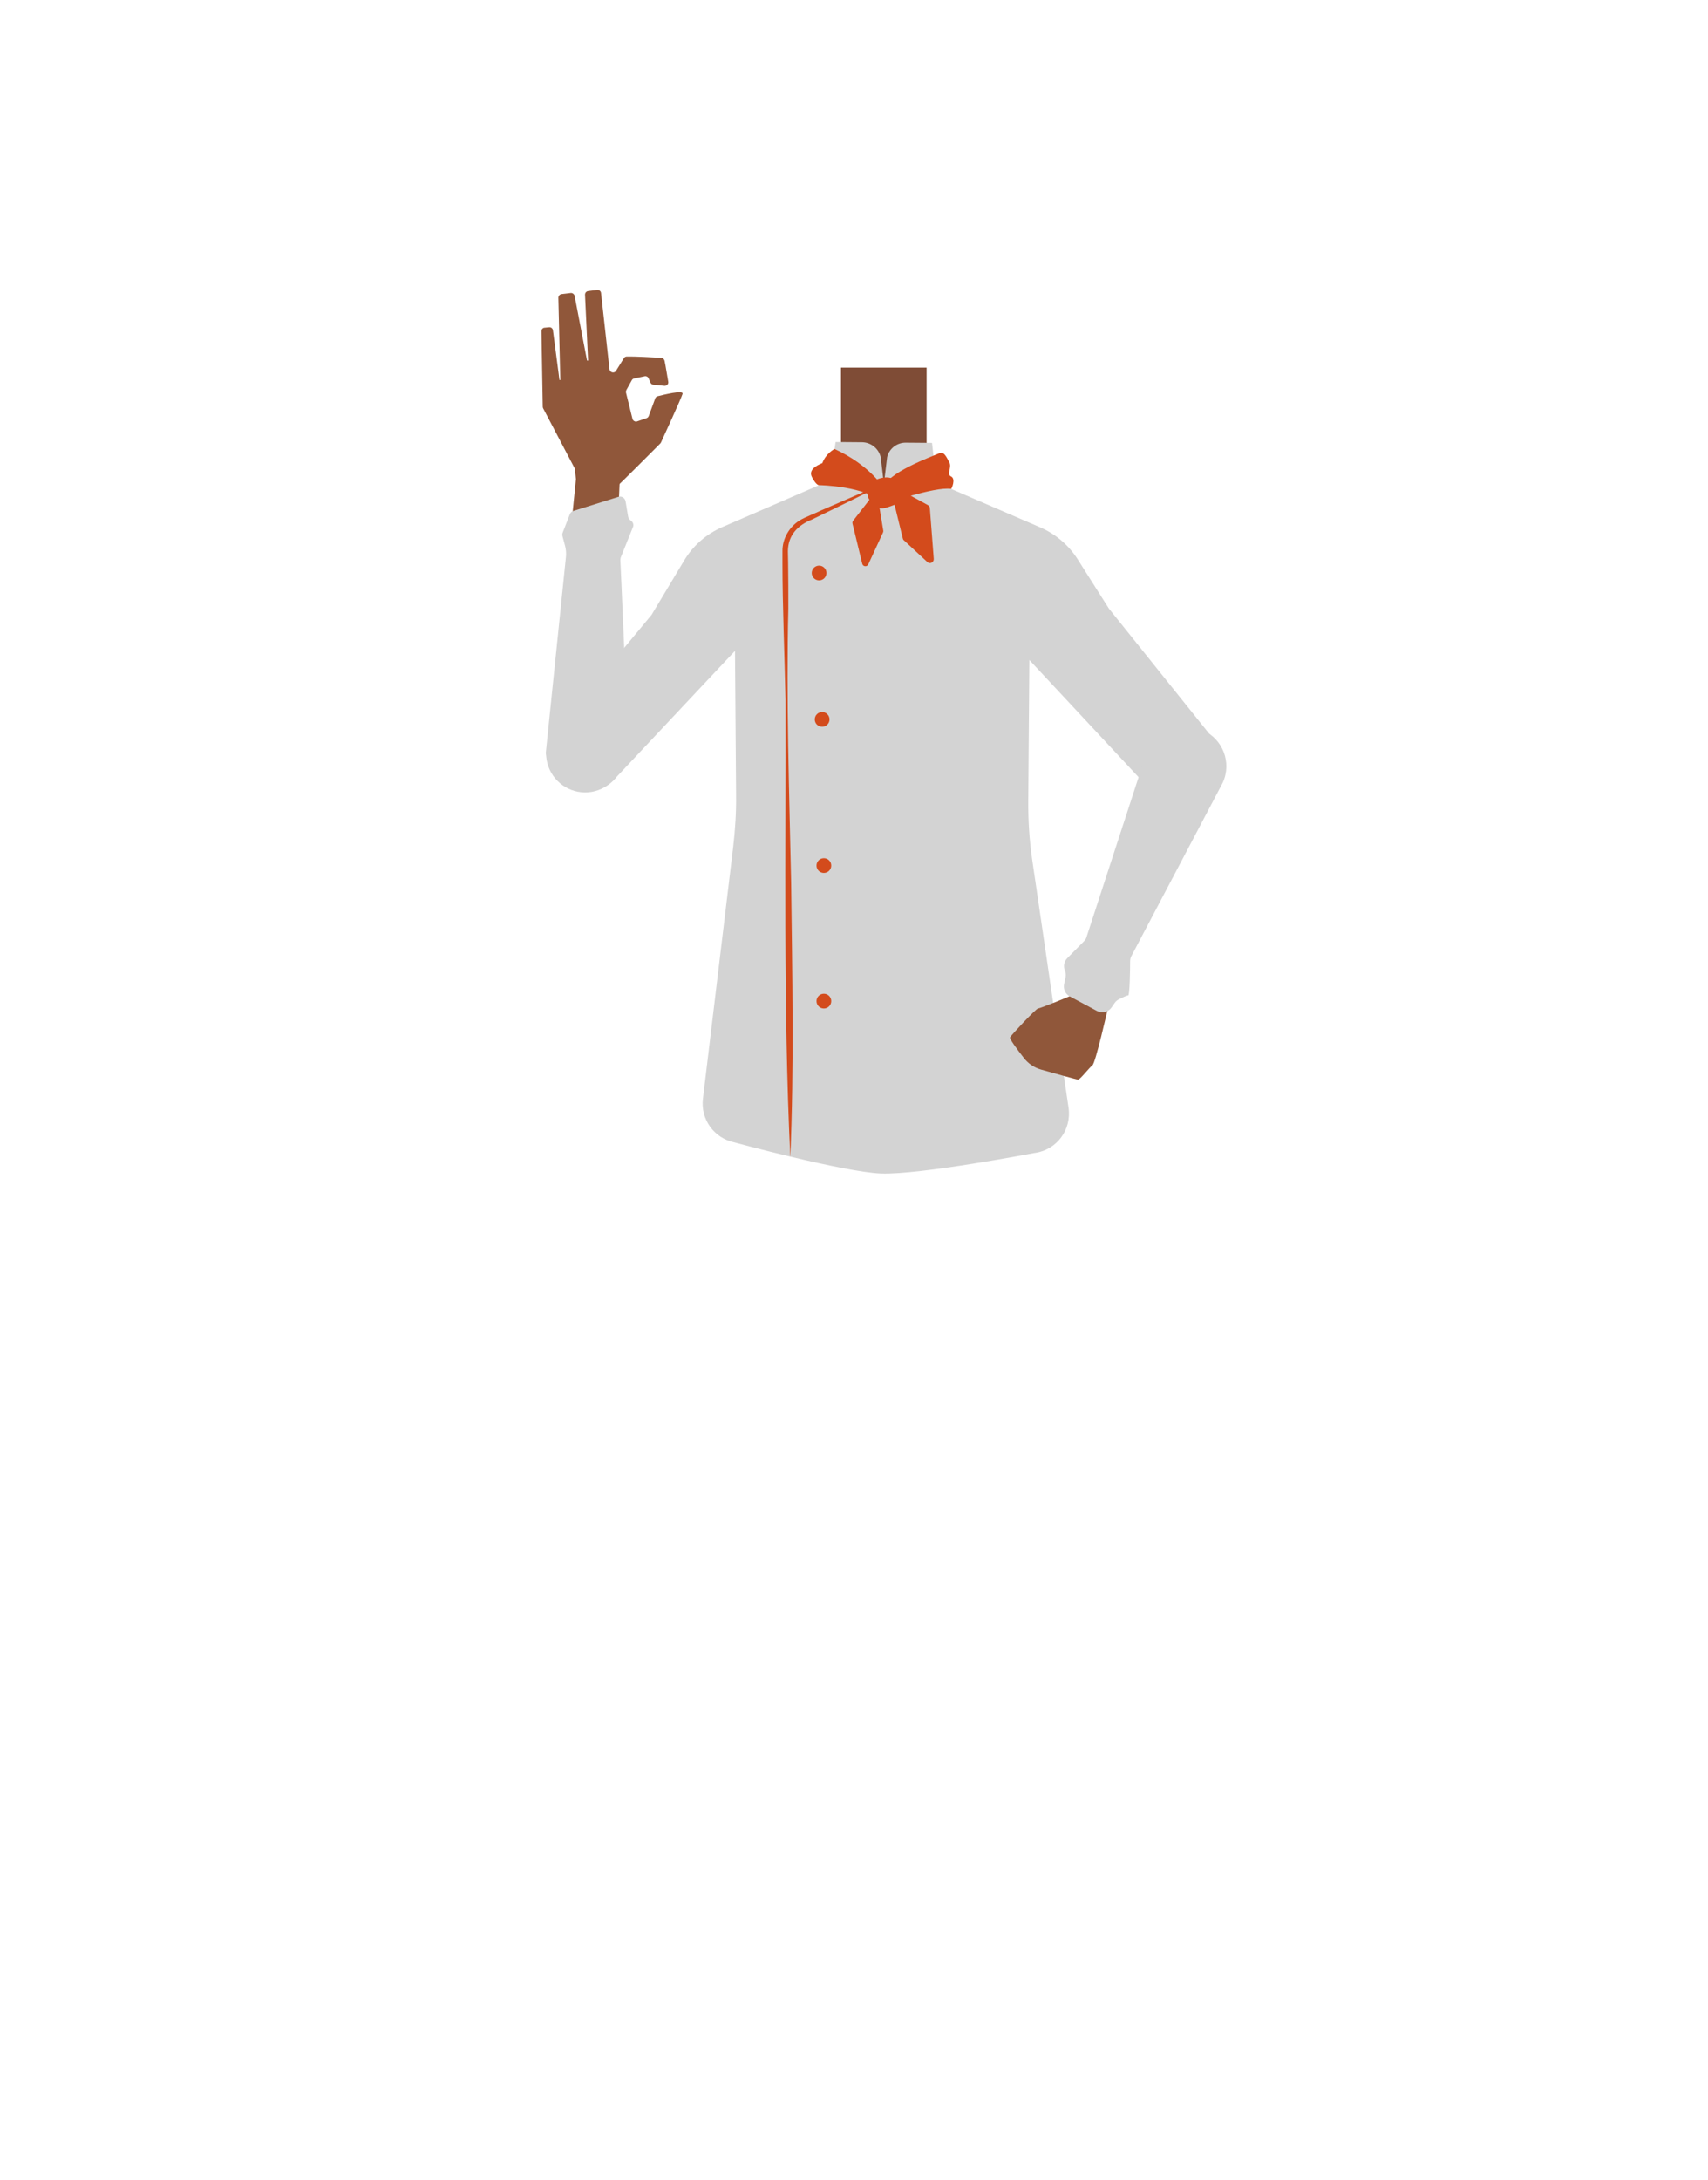 <?xml version="1.0" encoding="utf-8"?>
<!-- Generator: Adobe Illustrator 26.0.3, SVG Export Plug-In . SVG Version: 6.00 Build 0)  -->
<svg version="1.1" id="Layer_1" xmlns="http://www.w3.org/2000/svg" xmlns:xlink="http://www.w3.org/1999/xlink" x="0px" y="0px"
	 viewBox="0 0 788 1005.1" style="enable-background:new 0 0 788 1005.1;" xml:space="preserve">
<style type="text/css">
	.st0{fill:#375D63;}
	.st1{fill:#90573A;}
	.st2{fill:#7F4C36;}
	.st3{fill:#D3D3D3;}
	.st4{fill:#D34B1C;}
</style>
<g>
	<g id="Calque_1_00000180352489093704844010000013830218214247062939_">
		<path class="st0" d="M481.9,486.8c-23.3,2.5-44.5,10-69.8,18.3c0,0-11.5,0.5-10.8-0.1l-70.8-16.6l5.9-58.4
			c1.1-10.7,10.1-18.8,20.8-18.8h99.9c11,0,20.1,8.5,20.8,19.4L481.9,486.8z"/>
	</g>
	<path class="st1" d="M302.3,183.7c0.2-0.5,0.6-0.9,1.1-1c2.8-0.7,12-3,11.5-1.1c-0.6,2.1-8.8,19.9-9.9,22.3
		c-0.1,0.2-0.2,0.3-0.3,0.5c-2,2-18.2,18.3-20.4,20.2c-1.9,1.7-13.1,0.6-16.9,0.2c-0.8-0.1-1.4-0.7-1.4-1.4l-0.8-7.1
		c0-0.2-0.1-0.4-0.2-0.6l-14.4-27.4c-0.1-0.2-0.2-0.5-0.2-0.7l-0.6-34.9c0-0.8,0.6-1.6,1.5-1.6l2-0.2c0.9-0.1,1.7,0.5,1.8,1.4
		l3,22.8c0,0.2,0.4,0.2,0.4,0l-0.9-37.8c0-0.8,0.6-1.6,1.5-1.7l4.2-0.5c0.8-0.1,1.6,0.5,1.8,1.3l5.7,29.7c0.1,0.3,0.6,0.3,0.5-0.1
		l-1.4-30.1c0-0.9,0.6-1.6,1.5-1.7l4.1-0.5c0.9-0.1,1.7,0.5,1.8,1.4l3.9,35.2c0.2,1.5,2.2,2,3,0.7l3.6-5.8c0.3-0.5,0.8-0.8,1.3-0.8
		c3.4-0.1,12.7,0.4,16,0.6c0.7,0,1.3,0.6,1.5,1.3c0.5,2.3,1.2,7,1.7,9.7c0.2,1.1-0.7,2-1.8,1.9l-5.1-0.5c-0.6-0.1-1.1-0.4-1.3-1
		l-0.9-2c-0.3-0.7-1.1-1.1-1.8-0.9l-4.8,1c-0.5,0.1-0.9,0.4-1.1,0.8l-2.5,4.5c-0.2,0.4-0.3,0.8-0.2,1.2l3,12.1
		c0.2,0.9,1.2,1.5,2.1,1.2l4.4-1.5c0.5-0.2,0.8-0.5,1-1L302.3,183.7z"/>
	<polygon class="st1" points="284.8,247.9 286.1,216.9 265.7,221.1 261.7,260.9 	"/>
	<rect x="388" y="169.5" class="st2" width="39.5" height="53.6"/>
	<path class="st3" d="M251.8,347.2l9.3-90.4c0.2-1.7,0-3.5-0.4-5.1l-1.2-4.5c-0.1-0.5-0.1-1.1,0.1-1.6l3.3-8.5
		c0.3-0.7,0.9-1.3,1.6-1.5l20.8-6.5c1.5-0.5,3,0.5,3.3,2l1.2,7.1c0.1,0.7,0.6,1.4,1.2,1.8l0,0c1.1,0.7,1.5,2,1,3.1l-5.6,13.9
		c-0.1,0.3-0.2,0.7-0.2,1.1c0.3,6.8,3.4,74.6,3,77.3c-0.4,2.8-1.5,15.1-1.5,15.1l-0.5,1.7c-2.3,8.4-10.3,13.9-18.9,13.1l0,0
		c-8.7-0.8-15.6-7.8-16.3-16.5L251.8,347.2z"/>
	<path class="st3" d="M559.8,340.7l-48.2-60.1l-14.4-22.7c-4.1-6.5-10.1-11.6-17.2-14.7l-48-20.7l-2-18.3l-12.2-0.1
		c-4,0-7.5,2.7-8.5,6.6l-1.5,12.4l-1.5-12.4c-1-4-4.6-6.8-8.7-6.8l-12.1-0.1l-2.5,17.7L333.3,243c-7.4,3.2-13.6,8.6-17.7,15.5
		l-15,25L257,336.1c-6.2,7.5-5.1,18.6,2.3,24.8c7.5,6.2,18.6,5.2,24.9-2.3c0.1-0.1,0.2-0.2,0.2-0.3l54.7-58.2l0.5,66.5
		c0.1,7.9-0.4,15.8-1.3,23.6l-14,116.5c-1.1,9.4,5.1,18,14.3,20c0,0,50.5,13.7,67.8,14.4c17.9,0.7,71-9.5,71-9.5c0.1,0,0.2,0,0.2,0
		c10-1.5,16.8-10.7,15.4-20.7L476.3,397c-1.4-9.4-2-18.9-1.9-28.3c0.2-22.1,0.5-62.2,0.5-64.4c0-1.5,0,0,0,0l56.7,60.8
		c6.9,7.4,18.6,8,26.1,1.2C565.1,359.6,566,348.4,559.8,340.7z"/>
	<path class="st1" d="M466,478.3c0.5-1,12-13.3,12.9-13.3s15-5.7,16-6.3s16.4,5.6,16.2,6.4s-5.7,25.1-7.1,26.1s-5.7,6.6-6.6,6.6
		c-0.6,0-10.7-2.8-17-4.6c-3.3-0.9-6.2-2.9-8.2-5.6C469.3,483.9,465.6,478.9,466,478.3z"/>
	<path class="st3" d="M506.2,466.2l-12.7-6.8c-2-1.1-3-3.3-2.6-5.5l0.7-3.3c0.2-1,0.1-2.1-0.3-3.1l0,0c-0.8-1.9-0.4-4.1,1-5.6
		l7.8-7.9c0.6-0.6,1-1.2,1.2-2l25.9-79.5c0.1-0.3,0.2-0.6,0.4-0.9l4.1-7.2c4.6-8.2,14.7-11.6,23.3-7.7l0,0c9.2,4.1,13.3,14.9,9.2,24
		c-0.2,0.4-0.3,0.7-0.5,1L522,440.8c-0.4,0.7-0.6,1.5-0.6,2.3c0,3.9-0.2,16-0.9,15.9c-0.6-0.1-2.9,1.1-4.4,1.8
		c-0.7,0.4-1.4,1-1.8,1.6l-1.4,2C511.4,466.7,508.5,467.4,506.2,466.2z"/>
	<g>
		<path class="st4" d="M407.8,223.2c-10.4,5.3-22.6,11.2-33.1,16.3c-6.6,2.6-11.1,7.2-11.2,14.6l0.1,5.3c0.1,7,0.1,14.1,0.1,21.1
			c-1,42.2,0.4,84.4,1.3,126.5c0.5,42,1.4,85.1-0.4,126.5c-3.3-70.2-2-140.5-2.2-210.8c-0.4-20.3-1.4-43-1.4-63.2v-5.3
			c-0.1-5.7,3.1-11.3,8-14.3c2.7-1.6,6.9-3.1,9.7-4.5c4.8-2.1,14.5-6.3,19.4-8.4c3.2-1.4,6.5-2.8,9.7-4.1V223.2L407.8,223.2z"/>
	</g>
	<circle class="st4" cx="377.9" cy="264.2" r="3.4"/>
	<circle class="st4" cx="379.3" cy="331.7" r="3.4"/>
	<circle class="st4" cx="380.1" cy="461.6" r="3.4"/>
	<circle class="st4" cx="380.1" cy="399.1" r="3.4"/>
	<path class="st4" d="M385,207c0,0-3.9,2-5.6,6.5c-0.3,0.3-7,2.3-4.8,6.5s3.4,3.7,3.4,3.7s22,0.3,29.9,8.7c0.2,0,23.3-8.1,30.9-7
		c0.2,0.1,2.3-4.6,0-5.7c-2.3-1.1,0.6-4.2-0.9-6.7c-1.4-2.5-2.4-5.1-4.8-3.9c-2.4,1.1-25.3,9.3-25.3,16.3
		C408,225.3,401.6,214.6,385,207z"/>
	<path class="st4" d="M402.6,222c0,0,6.8-4.2,11.2,0c0.8,5.9,2.2,9.8,0,10.4s-6.5,2.8-8.2,1.7C404,232.9,396.4,229.8,402.6,222z"/>
	<path class="st4" d="M402.4,228.8l-8.8,11.3c-0.3,0.4-0.4,0.8-0.3,1.3l4.5,18.5c0.3,1.4,2.2,1.6,2.8,0.3l6.8-14.7
		c0.1-0.3,0.2-0.6,0.1-0.9l-2.5-15.2C404.9,228.2,403.2,227.8,402.4,228.8z"/>
	<path class="st4" d="M413.8,225.1l14.3,7.8c0.5,0.3,0.9,0.8,0.9,1.4l1.8,23.4c0.1,1.6-1.8,2.6-3,1.4l-10.8-10
		c-0.3-0.2-0.4-0.5-0.5-0.9l-5.2-21.2C410.9,225.5,412.5,224.3,413.8,225.1z"/>
</g>
</svg>
